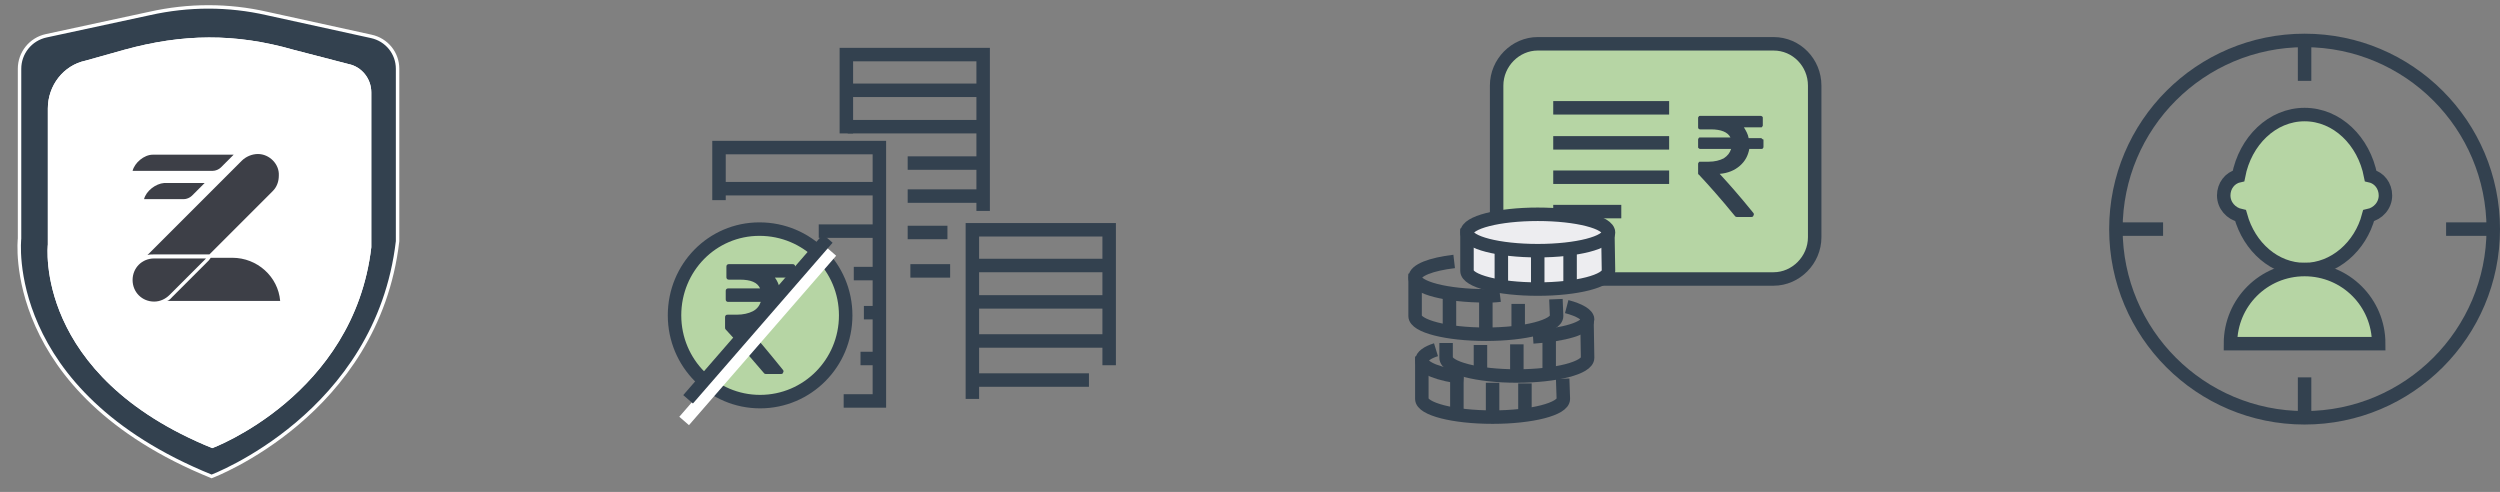 <?xml version="1.0" encoding="utf-8"?>
<!-- Generator: Adobe Illustrator 21.0.0, SVG Export Plug-In . SVG Version: 6.00 Build 0)  -->
<svg version="1.1" id="Layer_1" xmlns="http://www.w3.org/2000/svg" xmlns:xlink="http://www.w3.org/1999/xlink" x="0px" y="0px"
	 viewBox="0 0 371 73" style="enable-background:new 0 0 371 73;" xml:space="preserve">
<rect x="0" y="0" width="371" height="73" fill="#808080" stroke="none"/>
<style type="text/css">
	.st0{fill:#33414F;stroke:#FFFFFF;stroke-width:0.513;}
	.st1{fill:#FFFFFF;}
	.st2{fill:none;stroke:#33414F;stroke-width:2;}
	.st3{fill:#EDEDF0;}
	.st4{fill:#B6D5A4;stroke:#33414F;stroke-width:2;}
	.st5{fill:#33414F;}
	.st6{fill:#B6D5A4;}
	.st7{fill:#3D3F47;}
	.st8{opacity:9.000000e-02;clip-path:url(#path-1_6_);fill:#3D3F47;enable-background:new    ;}
	.st9{fill:none;}
	.st10{opacity:9.000000e-02;clip-path:url(#path-1_7_);fill:#3D3F47;enable-background:new    ;}
</style>
<path id="Stroke-1_1_" class="st0" d="M2.9,10.2v25.2c0,0-2.6,22.7,28.5,35.3c0,0,24.6-9.2,27.6-34.9V10.2c0-2.3-1.6-4.3-3.9-4.8
	L39.6,2C33.9,0.7,28,0.7,22.2,2L6.9,5.3C4.5,5.8,2.9,7.9,2.9,10.2L2.9,10.2z"/>
<g id="Mask_1_">
	<path id="path-1_3_" class="st1" d="M7.1,16.1v20.2c0,0-2.2,19.4,24.4,30.2c0,0,21-7.8,23.6-29.8v-23c0-2-1.4-3.8-3.4-4.2l-8.1-2.1
		c-8.7-2.5-16.5-2.4-25.2,0L12.7,9C9.4,9.7,7.1,12.7,7.1,16.1L7.1,16.1z"/>
</g>
<g>
	<path id="path-1_2_" class="st1" d="M7.1,16.1v20.2c0,0-2.2,19.4,24.4,30.2c0,0,21-7.8,23.6-29.8v-23c0-2-1.4-3.8-3.4-4.2l-8.1-2.1
		c-8.7-2.5-16.5-2.4-25.2,0L12.7,9C9.4,9.7,7.1,12.7,7.1,16.1L7.1,16.1z"/>
</g>
<polyline id="Stroke-1" class="st2" points="106.7,29.7 106.7,21.9 130.5,21.9 130.5,59.5 125.2,59.5 "/>
<path id="Fill-2" class="st3" d="M106.9,28h23.6H106.9z"/>
<path id="Stroke-3" class="st2" d="M106.9,28h23.6"/>
<path id="Fill-4" class="st3" d="M121.5,34.3h9H121.5z"/>
<path id="Stroke-5" class="st2" d="M121.5,34.3h9"/>
<path id="Fill-6" class="st3" d="M126.7,40.6h3.8H126.7z"/>
<path id="Stroke-7" class="st2" d="M126.7,40.6h3.8"/>
<path id="Fill-8" class="st3" d="M128.2,46.4h2.2H128.2z"/>
<path id="Stroke-9" class="st2" d="M128.2,46.4h2.2"/>
<path id="Fill-10" class="st3" d="M127.7,53.2h2.7H127.7z"/>
<path id="Stroke-11" class="st2" d="M127.7,53.2h2.7"/>
<path id="Stroke-12" class="st4" d="M125.5,46.8c0,7.1-5.7,12.8-12.7,12.8s-12.7-5.7-12.7-12.8S105.7,34,112.7,34
	C119.8,34,125.5,39.7,125.5,46.8L125.5,46.8L125.5,46.8z"/>
<polyline id="Stroke-14" class="st2" points="125.6,19.8 125.6,8.1 145.9,8.1 145.9,31.3 "/>
<path id="Fill-16" class="st3" d="M125.8,13.4H146"/>
<path id="Stroke-18" class="st2" d="M125.8,13.4H146"/>
<path id="Fill-20" class="st3" d="M125.8,18.8H146"/>
<path id="Stroke-22" class="st2" d="M125.8,18.8H146"/>
<path id="Fill-24" class="st3" d="M134.7,24.2H146"/>
<path id="Stroke-26" class="st2" d="M134.7,24.2H146"/>
<path id="Fill-28" class="st3" d="M134.7,29.1H146"/>
<path id="Stroke-30" class="st2" d="M134.7,29.1H146"/>
<path id="Fill-32" class="st3" d="M134.7,34.5h5.9"/>
<path id="Stroke-34" class="st2" d="M134.7,34.5h5.9"/>
<path id="Stroke-34_1_" class="st2" d="M135.1,40.2h5.9"/>
<polyline id="Stroke-36" class="st2" points="144.3,59.2 144.3,34.1 164.6,34.1 164.6,54.2 "/>
<path id="Fill-38" class="st3" d="M144.5,39.4h20.2"/>
<path id="Stroke-40" class="st2" d="M144.5,39.4h20.2"/>
<path id="Stroke-46" class="st2" d="M143.6,44.8h21"/>
<path id="Fill-48" class="st3" d="M159.6,50.6h5"/>
<path id="Stroke-50" class="st2" d="M144.5,50.6h20.2"/>
<path id="Stroke-50_1_" class="st2" d="M144.8,56.4h16.8"/>
<path id="Fill-54" class="st5" d="M117.9,42.9c-0.1-0.1-0.2-0.1-0.3-0.1h-1.9c-0.1-0.6-0.4-1.2-0.7-1.6h2.6c0.1,0,0.2,0,0.3-0.1
	s0.1-0.2,0.1-0.3v-1.2c0-0.1,0-0.2-0.1-0.3s-0.2-0.1-0.3-0.1h-9.4c-0.1,0-0.2,0-0.3,0.1c-0.1,0.1-0.1,0.2-0.1,0.3v1.5
	c0,0.1,0,0.2,0.1,0.3s0.2,0.1,0.3,0.1h1.6c1.6,0,2.6,0.4,3,1.3h-4.7c-0.1,0-0.2,0-0.3,0.1s-0.1,0.2-0.1,0.3v1.2c0,0.1,0,0.2,0.1,0.3
	s0.2,0.1,0.3,0.1h4.8c-0.2,0.6-0.6,1.1-1.2,1.4c-0.6,0.3-1.4,0.5-2.4,0.5H108c-0.1,0-0.2,0-0.3,0.1c-0.1,0.1-0.1,0.2-0.1,0.3v1.5
	c0,0.1,0,0.2,0.1,0.3c1.5,1.6,3.3,3.7,5.7,6.5c0.1,0.1,0.2,0.1,0.3,0.1h2.2c0.2,0,0.3-0.1,0.3-0.2c0.1-0.1,0.1-0.3,0-0.4
	c-2.2-2.7-3.9-4.8-5.2-6.1c1.3-0.2,2.3-0.6,3.1-1.3c0.8-0.7,1.3-1.6,1.5-2.7h1.9c0.1,0,0.2,0,0.3-0.1c0.1-0.1,0.1-0.2,0.1-0.3v-1.2
	C118,43,118,42.9,117.9,42.9"/>
<rect id="Rectangle-68" x="95.8" y="49" transform="matrix(0.656 -0.755 0.755 0.656 0.967 102.033)" class="st1" width="33.3" height="1.9"/>
<rect id="Rectangle-68_1_" x="96.7" y="46.4" transform="matrix(0.656 -0.755 0.755 0.656 2.927 101.203)" class="st5" width="31.6" height="1.9"/>
<path id="Fill-1" class="st6" d="M263.9,41.5h-35c-3.4,0-6.1-2.8-6.1-6.2V12.9c0-3.4,2.8-6.2,6.1-6.2h35c3.4,0,6.1,2.8,6.1,6.2v22.5
	C270,38.8,267.2,41.5,263.9,41.5"/>
<path id="Stroke-3_1_" class="st2" d="M263.2,41.4h-35c-3.4,0-6.1-2.8-6.1-6.2V12.7c0-3.4,2.8-6.2,6.1-6.2h35c3.4,0,6.1,2.8,6.1,6.2
	v22.5C269.3,38.6,266.5,41.4,263.2,41.4L263.2,41.4L263.2,41.4z"/>
<path id="Fill-5" class="st3" d="M238.6,34.1l0.1,6.1c0,1.5-4.7,2.7-10.5,2.7s-10.5-1.2-10.5-2.7v-6.3"/>
<path id="Stroke-7_1_" class="st2" d="M238.6,34.1l0.1,6.1c0,1.5-4.7,2.7-10.5,2.7s-10.5-1.2-10.5-2.7v-6.3"/>
<path id="Fill-9" class="st3" d="M238.7,34.5c0,1.5-4.7,2.7-10.5,2.7s-10.5-1.2-10.5-2.7s4.7-2.7,10.5-2.7S238.7,33,238.7,34.5"/>
<path id="Stroke-11_1_" class="st2" d="M238.7,34.5c0,1.5-4.7,2.7-10.5,2.7s-10.5-1.2-10.5-2.7s4.7-2.7,10.5-2.7
	S238.7,33,238.7,34.5L238.7,34.5L238.7,34.5z"/>
<path id="Fill-13" class="st3" d="M222.8,36.9v5.7"/>
<path id="Stroke-15" class="st2" d="M222.8,36.9v5.7"/>
<path id="Fill-17" class="st3" d="M228.2,37.2v5.7"/>
<path id="Stroke-19" class="st2" d="M228.2,37.2v5.7"/>
<path id="Fill-21" class="st3" d="M233,36.9v5.7"/>
<path id="Stroke-23" class="st2" d="M233,36.9v5.7"/>
<path id="Stroke-25" class="st2" d="M222.6,43.8c-0.8,0.1-1.2,0.1-2.1,0.1c-5.8,0-10.5-1.2-10.5-2.7c0-1.1,2.4-2,5.8-2.4"/>
<path id="Stroke-27" class="st2" d="M230.9,44.4l0.1,2.5c0,1.5-4.7,2.7-10.5,2.7S210,48.4,210,46.9v-6.3"/>
<path id="Fill-29" class="st3" d="M215.1,43.5v5.7"/>
<path id="Stroke-31" class="st2" d="M215.1,43.5v5.7"/>
<path id="Fill-33" class="st3" d="M220.5,43.9v5.7"/>
<path id="Stroke-35" class="st2" d="M220.5,43.9v5.7"/>
<path id="Fill-37" class="st3" d="M225.3,45.1v4.2"/>
<path id="Stroke-39" class="st2" d="M225.3,45.1v4.2"/>
<path id="Stroke-41" class="st2" d="M232.5,45.5c1.9,0.5,3.1,1.2,3.1,1.9c0,1.3-3.5,2.3-8.1,2.6"/>
<path id="Stroke-43" class="st2" d="M235.5,47l0.1,6.1c0,1.5-4.7,2.7-10.5,2.7s-10.5-1.2-10.5-2.7v-2.2"/>
<path id="Stroke-45" class="st2" d="M219.7,51.2v4.1"/>
<path id="Fill-47" class="st3" d="M225.1,51.1v4.6"/>
<path id="Stroke-49" class="st2" d="M225.1,51.1v4.6"/>
<path id="Fill-51" class="st3" d="M229.9,49.7v5.7"/>
<path id="Stroke-53" class="st2" d="M229.9,49.7v5.7"/>
<path id="Stroke-55" class="st2" d="M217.2,56c-3.6-0.4-6.2-1.4-6.2-2.5c0-0.6,0.8-1.2,2.1-1.6"/>
<path id="Stroke-57" class="st2" d="M231.9,56.2l0.1,3c0,1.5-4.7,2.7-10.5,2.7S211,60.7,211,59.2v-6.3"/>
<path id="Fill-59" class="st3" d="M216.2,55.9v5.7"/>
<path id="Stroke-61" class="st2" d="M216.2,55.9v5.7"/>
<path id="Stroke-63" class="st2" d="M221.5,56.8v5.1"/>
<path id="Fill-65" class="st3" d="M226.3,56.9v4.7"/>
<path id="Stroke-67" class="st2" d="M226.3,56.9v4.7"/>
<path id="Fill-69" class="st3" d="M230.5,16h17.2"/>
<path id="Stroke-71" class="st2" d="M230.5,16h17.2"/>
<path id="Fill-73" class="st3" d="M230.5,21.2h17.2"/>
<path id="Stroke-75" class="st2" d="M230.5,21.2h17.2"/>
<path id="Fill-77" class="st3" d="M230.5,26.3h17.2"/>
<path id="Stroke-79" class="st2" d="M230.5,26.3h17.2"/>
<path id="Fill-81" class="st3" d="M230.5,31.4h10.1"/>
<path id="Stroke-83" class="st2" d="M230.5,31.4h10.1"/>
<path id="Fill-85" class="st5" d="M261.5,20.6c-0.1-0.1-0.1-0.1-0.2-0.1h-1.8c-0.1-0.6-0.4-1.1-0.7-1.6h2.5c0.1,0,0.2,0,0.2-0.1
	c0.1-0.1,0.1-0.1,0.1-0.2v-1.1c0-0.1,0-0.2-0.1-0.2c-0.1-0.1-0.1-0.1-0.2-0.1h-9c-0.1,0-0.2,0-0.2,0.1c-0.1,0.1-0.1,0.1-0.1,0.2v1.4
	c0,0.1,0,0.2,0.1,0.2c0.1,0.1,0.1,0.1,0.2,0.1h1.6c1.5,0,2.5,0.4,2.9,1.2h-4.5c-0.1,0-0.2,0-0.2,0.1c-0.1,0.1-0.1,0.1-0.1,0.2v1.1
	c0,0.1,0,0.2,0.1,0.2c0.1,0.1,0.1,0.1,0.2,0.1h4.6c-0.2,0.6-0.5,1-1.1,1.4c-0.6,0.3-1.3,0.5-2.3,0.5h-1.2c-0.1,0-0.2,0-0.2,0.1
	c-0.1,0.1-0.1,0.2-0.1,0.2v1.4c0,0.1,0,0.2,0.1,0.2c1.4,1.5,3.2,3.5,5.4,6.2c0.1,0.1,0.2,0.1,0.3,0.1h2.1c0.2,0,0.3-0.1,0.3-0.2
	c0.1-0.1,0.1-0.3,0-0.4c-2.1-2.6-3.8-4.5-5-5.8c1.2-0.1,2.2-0.5,3-1.2s1.2-1.5,1.4-2.5h1.8c0.1,0,0.2,0,0.2-0.1
	c0.1-0.1,0.1-0.1,0.1-0.2v-1.1C261.6,20.7,261.6,20.7,261.5,20.6"/>
<path id="Oval-1406" class="st4" d="M332.5,32c1.3,4.7,5.1,8,9.5,8s8.3-3.4,9.5-8c1.4-0.3,2.5-1.5,2.5-3c0-1.4-0.9-2.6-2.2-2.9
	c-1-5.2-5-9.1-9.8-9.1s-8.8,3.9-9.8,9.1c-1.3,0.3-2.2,1.5-2.2,2.9C330,30.5,331.1,31.7,332.5,32L332.5,32z"/>
<circle id="Oval-1415" class="st2" cx="342" cy="34" r="28"/>
<path id="Line" class="st2" d="M370,34h-7"/>
<path id="Line_1_" class="st2" d="M342,6v6"/>
<path id="Line_2_" class="st2" d="M342,56v6"/>
<path id="Line_3_" class="st2" d="M321,34h-7"/>
<path id="Oval-1404" class="st4" d="M353,51c0-6.1-4.9-11-11-11s-11,4.9-11,11H353L353,51z"/>
<g id="Group-4" transform="translate(6.676, 8.655)">
	<path id="Fill-1_1_" class="st7" d="M13,16.7h11.9c0.4,0,0.9-0.2,1.2-0.5l1.9-1.9H16C14.7,14.3,13.3,15.5,13,16.7"/>
	<path id="Fill-4_1_" class="st7" d="M14.7,20.9h5.9c0.4,0,0.9-0.2,1.2-0.5l1.9-1.9h-6C16.4,18.6,15,19.7,14.7,20.9"/>
	<path id="Fill-6_1_" class="st7" d="M23.9,29.7l-5.4,5.4l0,0c-0.6,0.6-1.4,1-2.3,1c-1.8,0-3.2-1.4-3.2-3.2s1.4-3.2,3.2-3.2H23.9"/>
	<path id="Fill-8_1_" class="st7" d="M31.6,14.2c-0.9,0-1.8,0.4-2.4,1l-14,14c0.3-0.1,0.6-0.1,1-0.1h8.2l9.4-9.4
		c0.6-0.6,0.9-1.4,0.9-2.3C34.8,15.7,33.3,14.2,31.6,14.2"/>
	<path id="Fill-10_1_" class="st7" d="M24.3,30l-5.4,5.4c0,0-0.5,0.6-0.8,0.6h16.8c-0.3-3.6-3.4-6.4-7.1-6.4h-2.3h-0.9L24.3,30z"/>
</g>
<g>
	<defs>
		<path id="path-1_4_" d="M7.1,16.1v20.2c0,0-2.2,19.4,24.4,30.2c0,0,21-7.8,23.6-29.8v-23c0-2-1.4-3.8-3.4-4.2l-8.1-2.1
			c-8.7-2.5-16.5-2.4-25.2,0L12.7,9C9.4,9.7,7.1,12.7,7.1,16.1L7.1,16.1z"/>
	</defs>
	<clipPath id="path-1_6_">
		<use xlink:href="#path_x002D_1_4_"  style="overflow:visible;"/>
	</clipPath>
	<polygon class="st8" points="20.4,25.2 11.4,46.2 60.4,7.4 	"/>
</g>
<g id="Mask_3_">
	<path id="path-1_5_" class="st9" d="M7.1,16.1v20.2c0,0-2.2,19.4,24.4,30.2c0,0,21-7.8,23.6-29.8v-23c0-2-1.4-3.8-3.4-4.2l-8.1-2.1
		c-8.7-2.5-16.5-2.4-25.2,0L12.7,9C9.4,9.7,7.1,12.7,7.1,16.1L7.1,16.1z"/>
</g>
<g>
	<defs>
		<path id="path-1_1_" d="M7.1,16.1v20.2c0,0-2.2,19.4,24.4,30.2c0,0,21-7.8,23.6-29.8v-23c0-2-1.4-3.8-3.4-4.2l-8.1-2.1
			c-8.7-2.5-16.5-2.4-25.2,0L12.7,9C9.4,9.7,7.1,12.7,7.1,16.1L7.1,16.1z"/>
	</defs>
	<clipPath id="path-1_7_">
		<use xlink:href="#path_x002D_1_1_"  style="overflow:visible;"/>
	</clipPath>
	<polygon class="st10" points="7.2,56.4 -3,82.7 72.2,27.5 	"/>
</g>
</svg>
